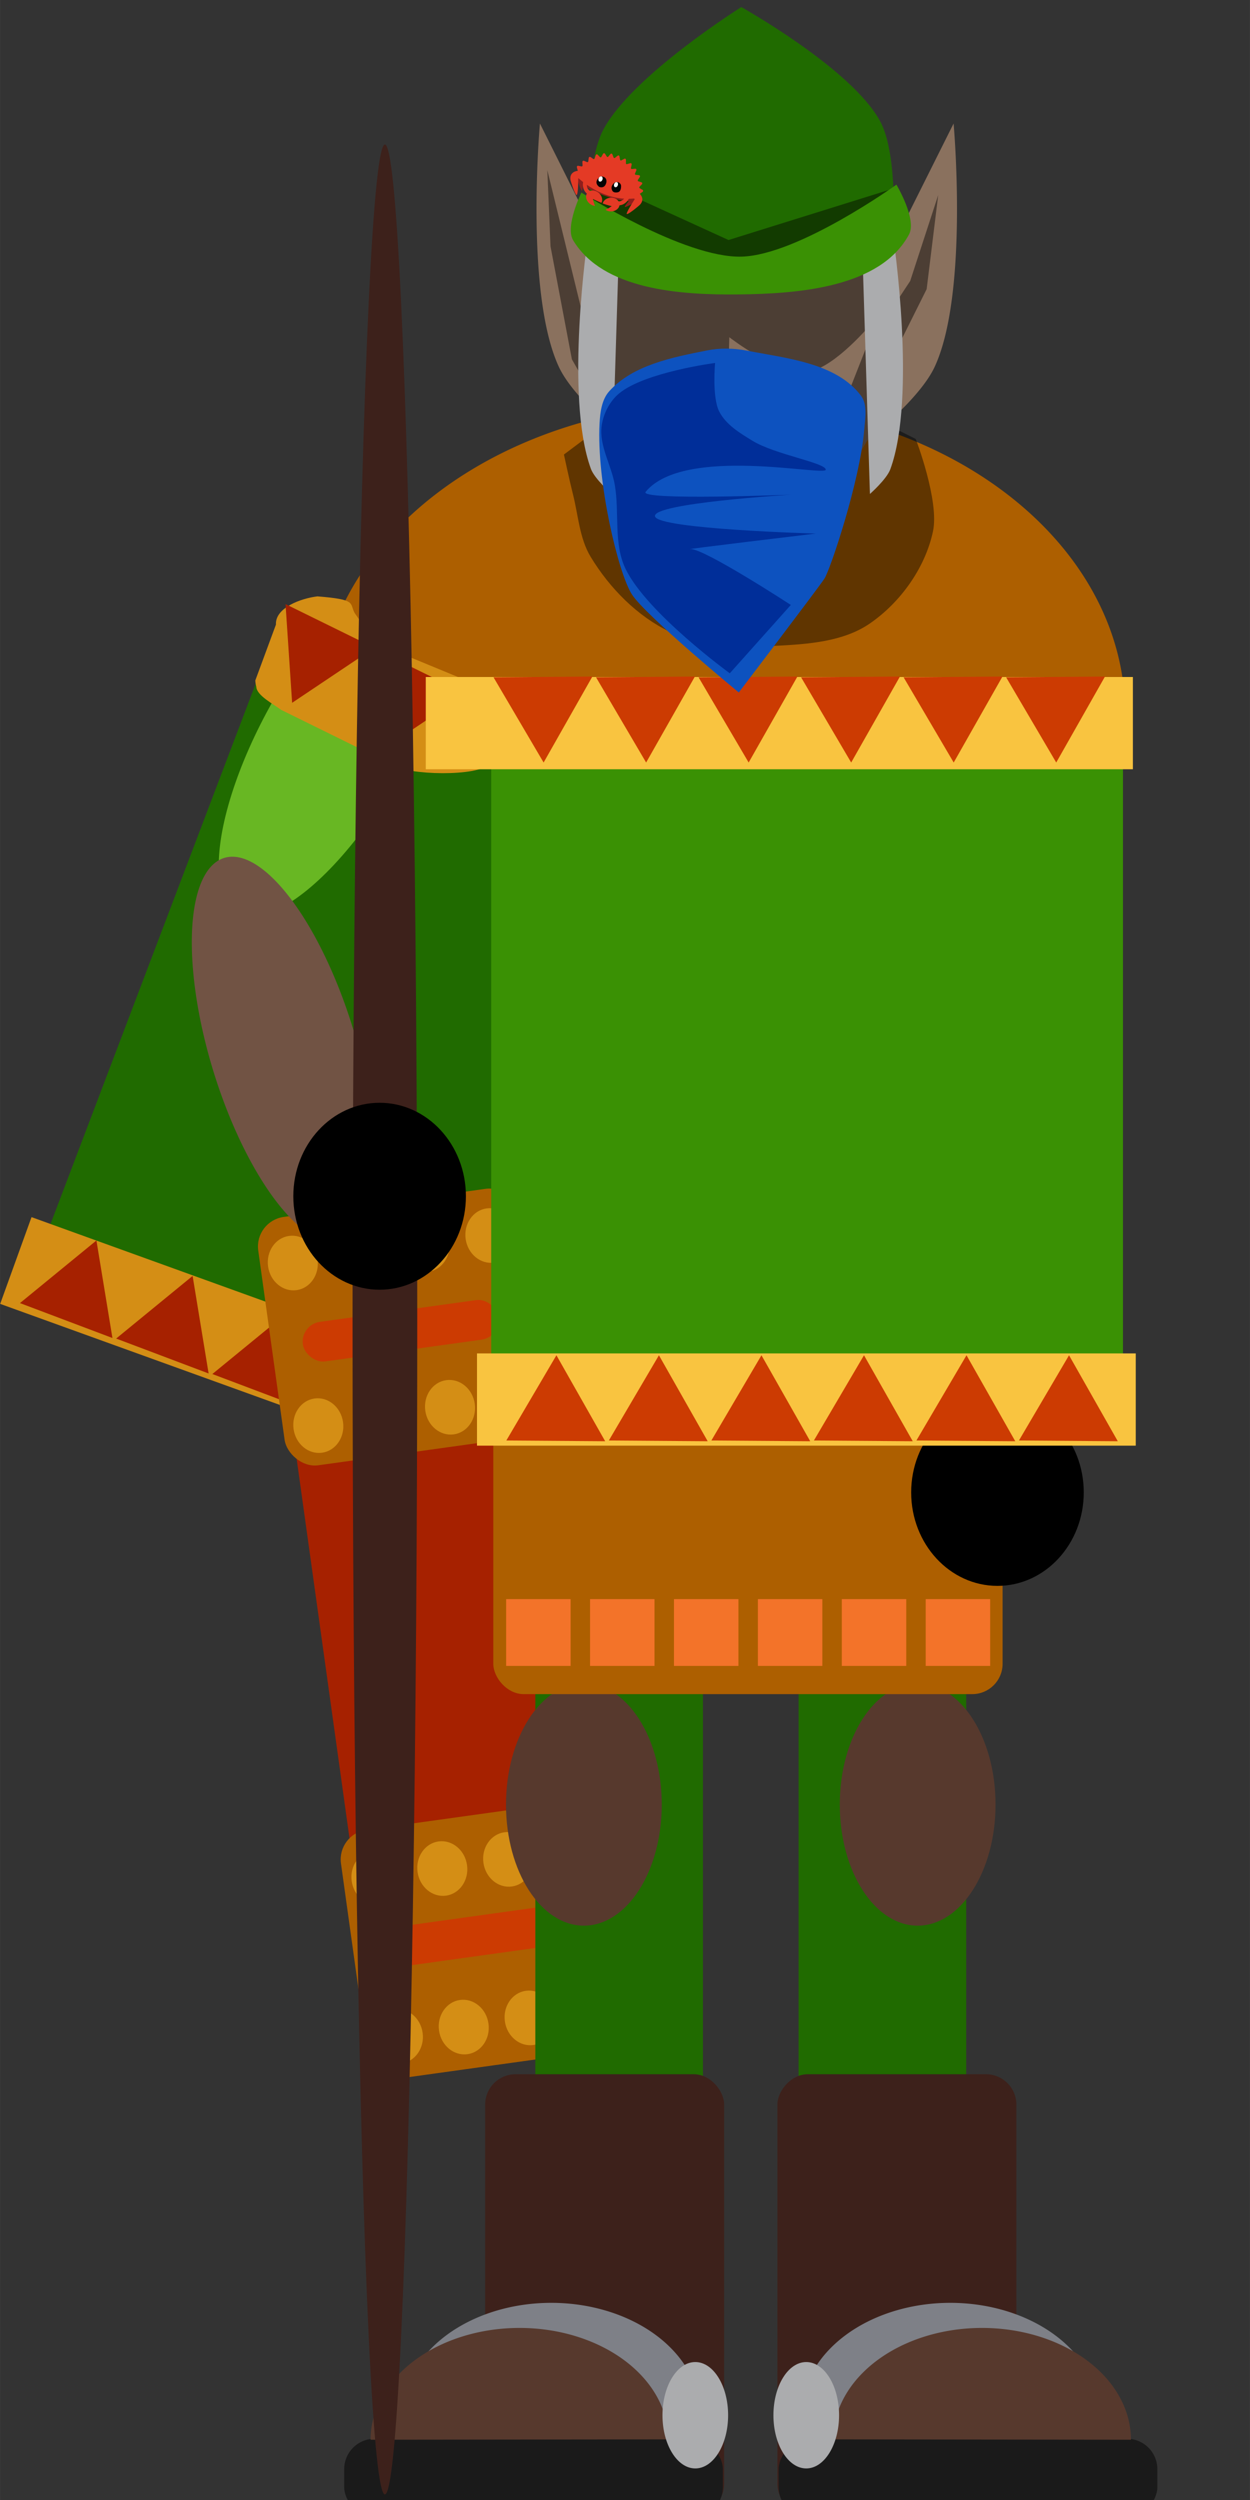 <?xml version="1.0" encoding="UTF-8" standalone="no"?>
<!-- Created with Inkscape (http://www.inkscape.org/) -->

<svg
   width="64"
   height="128"
   viewBox="0 0 16.933 33.867"
   version="1.1"
   id="svg12297"
   inkscape:version="1.1.1 (3bf5ae0d25, 2021-09-20)"
   sodipodi:docname="archer.svg"
   inkscape:export-filename="/home/israel/programming/rs/rust_hero/assets/heros/archer.png"
   inkscape:export-xdpi="96"
   inkscape:export-ydpi="96"
   xmlns:inkscape="http://www.inkscape.org/namespaces/inkscape"
   xmlns:sodipodi="http://sodipodi.sourceforge.net/DTD/sodipodi-0.dtd"
   xmlns="http://www.w3.org/2000/svg"
   xmlns:svg="http://www.w3.org/2000/svg">
  <rect x="0" y="0" width="16.933" height="33.867" fill="#333333" stroke="none"/>
  <sodipodi:namedview
     id="namedview12299"
     pagecolor="#ffffff"
     bordercolor="#666666"
     borderopacity="1.0"
     inkscape:pageshadow="2"
     inkscape:pageopacity="0.0"
     inkscape:pagecheckerboard="0"
     inkscape:document-units="px"
     showgrid="false"
     units="px"
     width="64px"
     inkscape:zoom="1.6183778"
     inkscape:cx="112.14934"
     inkscape:cy="75.693082"
     inkscape:window-width="1366"
     inkscape:window-height="699"
     inkscape:window-x="0"
     inkscape:window-y="40"
     inkscape:window-maximized="1"
     inkscape:current-layer="layer1"
     inkscape:snap-global="false" />
  <defs
     id="defs12294" />
  <g
     inkscape:label="Layer 1"
     inkscape:groupmode="layer"
     id="layer1">
    <g
       id="g1039"
       transform="matrix(0.164,0,0,0.164,-39.252,-8.201)"
       inkscape:export-filename="/home/israel/programming/rs/rust_hero/assets/heros/archer.png"
       inkscape:export-xdpi="96"
       inkscape:export-ydpi="96">
      <rect
         style="opacity:1;fill:#206b00;fill-opacity:1;stroke:none;stroke-width:3.375;stroke-linecap:round;stroke-linejoin:round;stroke-opacity:1;paint-order:fill markers stroke"
         id="rect19744"
         width="61.536"
         height="58.452"
         x="-342.795"
         y="1.917"
         ry="2.506"
         transform="matrix(-0.935,-0.355,-0.355,0.935,0,0)" />
      <rect
         style="fill:#d48e15;fill-opacity:1;stroke:none;stroke-width:3.148;stroke-linecap:round;stroke-linejoin:round;stroke-opacity:1;paint-order:fill markers stroke"
         id="rect20866"
         width="54.415"
         height="7.62"
         x="278.701"
         y="59.382"
         ry="2.506"
         rx="0"
         inkscape:transform-center-x="-25.207665"
         inkscape:transform-center-y="9.0110046"
         transform="rotate(19.863)" />
      <g
         id="g24707"
         transform="rotate(20.239,292.867,50.768)"
         inkscape:transform-center-x="-21.088666"
         inkscape:transform-center-y="7.0594281"
         style="fill:#a62100">
        <path
           sodipodi:type="star"
           style="opacity:1;fill:#a62100;fill-opacity:1;stroke:none;stroke-width:12;stroke-linecap:round;stroke-linejoin:round;stroke-opacity:1;paint-order:fill markers stroke"
           id="path24695"
           inkscape:flatsided="false"
           sodipodi:sides="3"
           sodipodi:cx="1069.1151"
           sodipodi:cy="616.5365"
           sodipodi:r1="10.36032"
           sodipodi:r2="5.18016"
           sodipodi:arg1="0.53137223"
           sodipodi:arg2="1.5785698"
           inkscape:rounded="0"
           inkscape:randomized="0"
           transform="matrix(0.455,0,0,0.455,-201.182,-113.856)"
           inkscape:transform-center-x="0.018343965"
           inkscape:transform-center-y="-1.1626534"
           d="m 1078.047,621.786 -8.972,-0.07 -8.972,-0.07 4.546,-7.735 4.546,-7.735 4.426,7.805 z" />
        <path
           sodipodi:type="star"
           style="opacity:1;fill:#a62100;fill-opacity:1;stroke:none;stroke-width:12;stroke-linecap:round;stroke-linejoin:round;stroke-opacity:1;paint-order:fill markers stroke"
           id="path24697"
           inkscape:flatsided="false"
           sodipodi:sides="3"
           sodipodi:cx="1069.1151"
           sodipodi:cy="616.5365"
           sodipodi:r1="10.36032"
           sodipodi:r2="5.18016"
           sodipodi:arg1="0.53137223"
           sodipodi:arg2="1.5785698"
           inkscape:rounded="0"
           inkscape:randomized="0"
           transform="matrix(0.455,0,0,0.455,-158.839,-113.856)"
           inkscape:transform-center-x="0.018343965"
           inkscape:transform-center-y="-1.1626534"
           d="m 1078.047,621.786 -8.972,-0.07 -8.972,-0.07 4.546,-7.735 4.546,-7.735 4.426,7.805 z" />
        <path
           sodipodi:type="star"
           style="opacity:1;fill:#a62100;fill-opacity:1;stroke:none;stroke-width:12;stroke-linecap:round;stroke-linejoin:round;stroke-opacity:1;paint-order:fill markers stroke"
           id="path24699"
           inkscape:flatsided="false"
           sodipodi:sides="3"
           sodipodi:cx="1069.1151"
           sodipodi:cy="616.5365"
           sodipodi:r1="10.36032"
           sodipodi:r2="5.18016"
           sodipodi:arg1="0.53137223"
           sodipodi:arg2="1.5785698"
           inkscape:rounded="0"
           inkscape:randomized="0"
           transform="matrix(0.455,0,0,0.455,-192.714,-113.856)"
           inkscape:transform-center-x="0.018343965"
           inkscape:transform-center-y="-1.1626534"
           d="m 1078.047,621.786 -8.972,-0.07 -8.972,-0.07 4.546,-7.735 4.546,-7.735 4.426,7.805 z" />
        <path
           sodipodi:type="star"
           style="opacity:1;fill:#a62100;fill-opacity:1;stroke:none;stroke-width:12;stroke-linecap:round;stroke-linejoin:round;stroke-opacity:1;paint-order:fill markers stroke"
           id="path24701"
           inkscape:flatsided="false"
           sodipodi:sides="3"
           sodipodi:cx="1069.1151"
           sodipodi:cy="616.5365"
           sodipodi:r1="10.36032"
           sodipodi:r2="5.18016"
           sodipodi:arg1="0.53137223"
           sodipodi:arg2="1.5785698"
           inkscape:rounded="0"
           inkscape:randomized="0"
           transform="matrix(0.455,0,0,0.455,-184.245,-113.856)"
           inkscape:transform-center-x="0.018343965"
           inkscape:transform-center-y="-1.1626534"
           d="m 1078.047,621.786 -8.972,-0.07 -8.972,-0.07 4.546,-7.735 4.546,-7.735 4.426,7.805 z" />
        <path
           sodipodi:type="star"
           style="opacity:1;fill:#a62100;fill-opacity:1;stroke:none;stroke-width:12;stroke-linecap:round;stroke-linejoin:round;stroke-opacity:1;paint-order:fill markers stroke"
           id="path24703"
           inkscape:flatsided="false"
           sodipodi:sides="3"
           sodipodi:cx="1069.1151"
           sodipodi:cy="616.5365"
           sodipodi:r1="10.36032"
           sodipodi:r2="5.18016"
           sodipodi:arg1="0.53137223"
           sodipodi:arg2="1.5785698"
           inkscape:rounded="0"
           inkscape:randomized="0"
           transform="matrix(0.455,0,0,0.455,-175.776,-113.856)"
           inkscape:transform-center-x="0.018343965"
           inkscape:transform-center-y="-1.1626534"
           d="m 1078.047,621.786 -8.972,-0.07 -8.972,-0.07 4.546,-7.735 4.546,-7.735 4.426,7.805 z" />
        <path
           sodipodi:type="star"
           style="opacity:1;fill:#a62100;fill-opacity:1;stroke:none;stroke-width:12;stroke-linecap:round;stroke-linejoin:round;stroke-opacity:1;paint-order:fill markers stroke"
           id="path24705"
           inkscape:flatsided="false"
           sodipodi:sides="3"
           sodipodi:cx="1069.1151"
           sodipodi:cy="616.5365"
           sodipodi:r1="10.36032"
           sodipodi:r2="5.18016"
           sodipodi:arg1="0.53137223"
           sodipodi:arg2="1.5785698"
           inkscape:rounded="0"
           inkscape:randomized="0"
           transform="matrix(0.455,0,0,0.455,-167.308,-113.856)"
           inkscape:transform-center-x="0.018343965"
           inkscape:transform-center-y="-1.1626534"
           d="m 1078.047,621.786 -8.972,-0.07 -8.972,-0.07 4.546,-7.735 4.546,-7.735 4.426,7.805 z" />
      </g>
      <g
         id="g25869"
         transform="rotate(-7.928,284.714,796.709)">
        <g
           id="g25380"
           transform="matrix(0.827,0,0,0.827,72.044,34.305)">
          <rect
             style="opacity:1;fill:#a62100;fill-opacity:1;stroke:none;stroke-width:3.175;stroke-linecap:round;stroke-linejoin:round;stroke-opacity:1;paint-order:fill markers stroke"
             id="rect25174"
             width="23.901"
             height="75.145"
             x="336.603"
             y="148.529" />
          <rect
             style="opacity:1;fill:#ad5f00;fill-opacity:1;stroke:none;stroke-width:3.949;stroke-linecap:round;stroke-linejoin:round;stroke-opacity:1;paint-order:fill markers stroke"
             id="rect25176"
             width="26.327"
             height="25.044"
             x="335.413"
             y="206.121"
             ry="2.977" />
          <rect
             style="opacity:1;fill:#ad5f00;fill-opacity:1;stroke:none;stroke-width:3.949;stroke-linecap:round;stroke-linejoin:round;stroke-opacity:1;paint-order:fill markers stroke"
             id="rect25375"
             width="26.327"
             height="25.044"
             x="335.673"
             y="144.345"
             ry="2.977" />
        </g>
        <ellipse
           style="opacity:1;fill:#002e99;fill-opacity:1;stroke:none;stroke-width:3.175;stroke-linecap:round;stroke-linejoin:round;stroke-opacity:1;paint-order:fill markers stroke"
           id="ellipse25508"
           cx="369.042"
           cy="171.139"
           rx="2.063"
           ry="2.261" />
        <g
           id="g25538"
           style="fill:#d48e15">
          <ellipse
             style="opacity:1;fill:#d48e15;fill-opacity:1;stroke:none;stroke-width:3.175;stroke-linecap:round;stroke-linejoin:round;stroke-opacity:1;paint-order:fill markers stroke"
             id="path25404"
             cx="352.565"
             cy="171.144"
             rx="2.063"
             ry="2.261" />
          <ellipse
             style="opacity:1;fill:#d48e15;fill-opacity:1;stroke:none;stroke-width:3.175;stroke-linecap:round;stroke-linejoin:round;stroke-opacity:1;paint-order:fill markers stroke"
             id="ellipse25510"
             cx="369.042"
             cy="171.144"
             rx="2.063"
             ry="2.261" />
          <ellipse
             style="opacity:1;fill:#d48e15;fill-opacity:1;stroke:none;stroke-width:3.175;stroke-linecap:round;stroke-linejoin:round;stroke-opacity:1;paint-order:fill markers stroke"
             id="ellipse25512"
             cx="358.057"
             cy="171.144"
             rx="2.063"
             ry="2.261" />
          <ellipse
             style="opacity:1;fill:#d48e15;fill-opacity:1;stroke:none;stroke-width:3.175;stroke-linecap:round;stroke-linejoin:round;stroke-opacity:1;paint-order:fill markers stroke"
             id="ellipse25514"
             cx="363.55"
             cy="171.144"
             rx="2.063"
             ry="2.261" />
        </g>
        <g
           id="g25548"
           transform="translate(-0.395,37.651)"
           style="fill:#d48e15">
          <ellipse
             style="opacity:1;fill:#d48e15;fill-opacity:1;stroke:none;stroke-width:3.175;stroke-linecap:round;stroke-linejoin:round;stroke-opacity:1;paint-order:fill markers stroke"
             id="ellipse25540"
             cx="352.565"
             cy="171.144"
             rx="2.063"
             ry="2.261" />
          <ellipse
             style="opacity:1;fill:#d48e15;fill-opacity:1;stroke:none;stroke-width:3.175;stroke-linecap:round;stroke-linejoin:round;stroke-opacity:1;paint-order:fill markers stroke"
             id="ellipse25542"
             cx="369.042"
             cy="171.144"
             rx="2.063"
             ry="2.261" />
          <ellipse
             style="opacity:1;fill:#d48e15;fill-opacity:1;stroke:none;stroke-width:3.175;stroke-linecap:round;stroke-linejoin:round;stroke-opacity:1;paint-order:fill markers stroke"
             id="ellipse25544"
             cx="358.057"
             cy="171.144"
             rx="2.063"
             ry="2.261" />
          <ellipse
             style="opacity:1;fill:#d48e15;fill-opacity:1;stroke:none;stroke-width:3.175;stroke-linecap:round;stroke-linejoin:round;stroke-opacity:1;paint-order:fill markers stroke"
             id="ellipse25546"
             cx="363.55"
             cy="171.144"
             rx="2.063"
             ry="2.261" />
        </g>
        <g
           id="g25558"
           transform="translate(-0.446,50.865)"
           style="fill:#d48e15">
          <ellipse
             style="opacity:1;fill:#d48e15;fill-opacity:1;stroke:none;stroke-width:3.175;stroke-linecap:round;stroke-linejoin:round;stroke-opacity:1;paint-order:fill markers stroke"
             id="ellipse25550"
             cx="352.565"
             cy="171.144"
             rx="2.063"
             ry="2.261" />
          <ellipse
             style="opacity:1;fill:#d48e15;fill-opacity:1;stroke:none;stroke-width:3.175;stroke-linecap:round;stroke-linejoin:round;stroke-opacity:1;paint-order:fill markers stroke"
             id="ellipse25552"
             cx="369.042"
             cy="171.144"
             rx="2.063"
             ry="2.261" />
          <ellipse
             style="opacity:1;fill:#d48e15;fill-opacity:1;stroke:none;stroke-width:3.175;stroke-linecap:round;stroke-linejoin:round;stroke-opacity:1;paint-order:fill markers stroke"
             id="ellipse25554"
             cx="358.057"
             cy="171.144"
             rx="2.063"
             ry="2.261" />
          <ellipse
             style="opacity:1;fill:#d48e15;fill-opacity:1;stroke:none;stroke-width:3.175;stroke-linecap:round;stroke-linejoin:round;stroke-opacity:1;paint-order:fill markers stroke"
             id="ellipse25556"
             cx="363.55"
             cy="171.144"
             rx="2.063"
             ry="2.261" />
        </g>
        <rect
           style="opacity:1;fill:#cc3b02;fill-opacity:1;stroke:none;stroke-width:3.175;stroke-linecap:round;stroke-linejoin:round;stroke-opacity:1;paint-order:fill markers stroke"
           id="rect25636"
           width="16.322"
           height="3.298"
           x="352.227"
           y="213.054"
           ry="1.649" />
        <g
           id="g25766"
           style="fill:#d48e15"
           transform="translate(-0.234,-13.591)">
          <ellipse
             style="opacity:1;fill:#d48e15;fill-opacity:1;stroke:none;stroke-width:3.175;stroke-linecap:round;stroke-linejoin:round;stroke-opacity:1;paint-order:fill markers stroke"
             id="ellipse25758"
             cx="352.565"
             cy="171.144"
             rx="2.063"
             ry="2.261" />
          <ellipse
             style="opacity:1;fill:#d48e15;fill-opacity:1;stroke:none;stroke-width:3.175;stroke-linecap:round;stroke-linejoin:round;stroke-opacity:1;paint-order:fill markers stroke"
             id="ellipse25760"
             cx="369.042"
             cy="171.144"
             rx="2.063"
             ry="2.261" />
          <ellipse
             style="opacity:1;fill:#d48e15;fill-opacity:1;stroke:none;stroke-width:3.175;stroke-linecap:round;stroke-linejoin:round;stroke-opacity:1;paint-order:fill markers stroke"
             id="ellipse25762"
             cx="358.057"
             cy="171.144"
             rx="2.063"
             ry="2.261" />
          <ellipse
             style="opacity:1;fill:#d48e15;fill-opacity:1;stroke:none;stroke-width:3.175;stroke-linecap:round;stroke-linejoin:round;stroke-opacity:1;paint-order:fill markers stroke"
             id="ellipse25764"
             cx="363.55"
             cy="171.144"
             rx="2.063"
             ry="2.261" />
        </g>
        <rect
           style="opacity:1;fill:#cc3b02;fill-opacity:1;stroke:none;stroke-width:3.175;stroke-linecap:round;stroke-linejoin:round;stroke-opacity:1;paint-order:fill markers stroke"
           id="rect25768"
           width="16.322"
           height="3.298"
           x="352.227"
           y="162.674"
           ry="1.649" />
      </g>
      <ellipse
         style="opacity:1;fill:#68b723;fill-opacity:1;stroke:none;stroke-width:3.175;stroke-linecap:round;stroke-linejoin:round;stroke-opacity:1;paint-order:fill markers stroke"
         id="path20414"
         cx="-34.646"
         cy="-287.14"
         rx="16.561"
         ry="6.03"
         transform="rotate(119.437)"
         inkscape:transform-center-x="7.1527281"
         inkscape:transform-center-y="13.671236" />
      <path
         style="opacity:1;fill:#ad5f00;fill-opacity:1;stroke:none;stroke-width:3.514;stroke-linecap:round;stroke-linejoin:round;stroke-opacity:1;paint-order:fill markers stroke"
         id="path14190"
         sodipodi:type="arc"
         sodipodi:cx="-298.93402"
         sodipodi:cy="-108.90205"
         sodipodi:rx="33.34164"
         sodipodi:ry="25.585411"
         sodipodi:start="0"
         sodipodi:end="3.1520526"
         sodipodi:arc-type="slice"
         transform="scale(-1)"
         d="m -265.592,-108.902 a 33.342,25.585 0 0 1 -16.772,22.202 33.342,25.585 0 0 1 -33.442,-0.134 33.342,25.585 0 0 1 -16.468,-22.335 l 33.34,0.268 z" />
      <g
         id="g18882"
         transform="translate(-2.117,-1.058)">
        <g
           id="g18848">
          <rect
             style="opacity:1;fill:#206b00;fill-opacity:1;stroke:none;stroke-width:1.781;stroke-linecap:round;stroke-linejoin:round;stroke-opacity:1;paint-order:fill markers stroke"
             id="rect17604"
             width="13.844"
             height="72.366"
             x="285.677"
             y="178.335"
             ry="3.103" />
          <rect
             style="opacity:1;fill:#3d211b;fill-opacity:1;stroke:none;stroke-width:3.175;stroke-linecap:round;stroke-linejoin:round;stroke-opacity:1;paint-order:fill markers stroke"
             id="rect17630"
             width="19.74"
             height="36.336"
             x="281.533"
             y="222.401"
             ry="2.506" />
          <path
             style="opacity:1;fill:#7e8087;fill-opacity:1;stroke:none;stroke-width:3.736;stroke-linecap:round;stroke-linejoin:round;stroke-opacity:1;paint-order:fill markers stroke"
             id="path18383"
             transform="scale(-1)"
             sodipodi:type="arc"
             sodipodi:arc-type="arc"
             sodipodi:open="true"
             sodipodi:start="0"
             sodipodi:end="3.1381185"
             sodipodi:ry="9.2361383"
             sodipodi:rx="12.302096"
             sodipodi:cy="-250.51953"
             sodipodi:cx="-286.99121"
             d="m -274.689,-250.52 a 12.302,9.236 0 0 1 -12.281,9.236 12.302,9.236 0 0 1 -12.323,-9.204" />
          <rect
             style="opacity:1;fill:#1a1a1a;fill-opacity:1;stroke:none;stroke-width:2.928;stroke-linecap:round;stroke-linejoin:round;stroke-opacity:1;paint-order:fill markers stroke"
             id="rect17990"
             width="31.278"
             height="6.51"
             x="269.889"
             y="252.512"
             ry="2.506" />
          <path
             style="opacity:1;fill:#57392d;fill-opacity:1;stroke:none;stroke-width:3.736;stroke-linecap:round;stroke-linejoin:round;stroke-opacity:1;paint-order:fill markers stroke"
             id="path18082"
             sodipodi:type="arc"
             sodipodi:cx="-284.37091"
             sodipodi:cy="-252.59338"
             sodipodi:rx="12.302096"
             sodipodi:ry="9.2361383"
             sodipodi:start="0"
             sodipodi:end="3.1381185"
             sodipodi:open="true"
             sodipodi:arc-type="arc"
             transform="scale(-1)"
             d="m -272.069,-252.593 a 12.302,9.236 0 0 1 -12.281,9.236 12.302,9.236 0 0 1 -12.323,-9.204" />
          <ellipse
             style="opacity:1;fill:#abacae;fill-opacity:1;stroke:none;stroke-width:12;stroke-linecap:round;stroke-linejoin:round;stroke-opacity:1;paint-order:fill markers stroke"
             id="path18545"
             cx="298.89"
             cy="250.569"
             rx="2.711"
             ry="4.394" />
          <ellipse
             style="opacity:1;fill:#57392d;fill-opacity:1;stroke:none;stroke-width:3.175;stroke-linecap:round;stroke-linejoin:round;stroke-opacity:1;paint-order:fill markers stroke"
             id="path18671"
             cx="289.687"
             cy="200.125"
             rx="6.433"
             ry="10.003" />
        </g>
        <g
           id="g18864"
           transform="matrix(-1,0,0,1,606.945,0)">
          <rect
             style="opacity:1;fill:#206b00;fill-opacity:1;stroke:none;stroke-width:1.781;stroke-linecap:round;stroke-linejoin:round;stroke-opacity:1;paint-order:fill markers stroke"
             id="rect18850"
             width="13.844"
             height="72.366"
             x="285.677"
             y="178.335"
             ry="3.103" />
          <rect
             style="opacity:1;fill:#3d211b;fill-opacity:1;stroke:none;stroke-width:3.175;stroke-linecap:round;stroke-linejoin:round;stroke-opacity:1;paint-order:fill markers stroke"
             id="rect18852"
             width="19.74"
             height="36.336"
             x="281.533"
             y="222.401"
             ry="2.506" />
          <path
             style="opacity:1;fill:#7e8087;fill-opacity:1;stroke:none;stroke-width:3.736;stroke-linecap:round;stroke-linejoin:round;stroke-opacity:1;paint-order:fill markers stroke"
             id="path18854"
             transform="scale(-1)"
             sodipodi:type="arc"
             sodipodi:arc-type="arc"
             sodipodi:open="true"
             sodipodi:start="0"
             sodipodi:end="3.1381185"
             sodipodi:ry="9.2361383"
             sodipodi:rx="12.302096"
             sodipodi:cy="-250.51953"
             sodipodi:cx="-286.99121"
             d="m -274.689,-250.52 a 12.302,9.236 0 0 1 -12.281,9.236 12.302,9.236 0 0 1 -12.323,-9.204" />
          <rect
             style="opacity:1;fill:#1a1a1a;fill-opacity:1;stroke:none;stroke-width:2.928;stroke-linecap:round;stroke-linejoin:round;stroke-opacity:1;paint-order:fill markers stroke"
             id="rect18856"
             width="31.278"
             height="6.51"
             x="269.889"
             y="252.512"
             ry="2.506" />
          <path
             style="opacity:1;fill:#57392d;fill-opacity:1;stroke:none;stroke-width:3.736;stroke-linecap:round;stroke-linejoin:round;stroke-opacity:1;paint-order:fill markers stroke"
             id="path18858"
             sodipodi:type="arc"
             sodipodi:cx="-284.37091"
             sodipodi:cy="-252.59338"
             sodipodi:rx="12.302096"
             sodipodi:ry="9.2361383"
             sodipodi:start="0"
             sodipodi:end="3.1381185"
             sodipodi:open="true"
             sodipodi:arc-type="arc"
             transform="scale(-1)"
             d="m -272.069,-252.593 a 12.302,9.236 0 0 1 -12.281,9.236 12.302,9.236 0 0 1 -12.323,-9.204" />
          <ellipse
             style="opacity:1;fill:#abacae;fill-opacity:1;stroke:none;stroke-width:12;stroke-linecap:round;stroke-linejoin:round;stroke-opacity:1;paint-order:fill markers stroke"
             id="ellipse18860"
             cx="298.89"
             cy="250.569"
             rx="2.711"
             ry="4.394" />
          <ellipse
             style="opacity:1;fill:#57392d;fill-opacity:1;stroke:none;stroke-width:3.175;stroke-linecap:round;stroke-linejoin:round;stroke-opacity:1;paint-order:fill markers stroke"
             id="ellipse18862"
             cx="289.687"
             cy="200.125"
             rx="6.433"
             ry="10.003" />
        </g>
      </g>
      <rect
         style="opacity:1;fill:#ad5f00;fill-opacity:1;stroke:none;stroke-width:3.175;stroke-linecap:round;stroke-linejoin:round;stroke-opacity:1;paint-order:fill markers stroke"
         id="rect19030"
         width="42.069"
         height="38.269"
         x="280.088"
         y="151.676"
         ry="2.506" />
      <ellipse
         style="opacity:1;fill:#000000;fill-opacity:1;stroke:none;stroke-width:3.175;stroke-linecap:round;stroke-linejoin:round;stroke-opacity:1;paint-order:fill markers stroke"
         id="ellipse19006"
         cx="321.733"
         cy="173.282"
         rx="7.128"
         ry="7.721" />
      <path
         id="path14188"
         style="opacity:1;fill:#8a715e;stroke-width:9.978;stroke-linecap:round;stroke-linejoin:round;paint-order:fill markers stroke"
         d="m 1135.938,207.871 a 48.44,72.393 0 0 0 -46.906,54.482 l -17.564,-35.154 c 0,0 -4.753,52.775 5.865,75.777 3.548,7.686 13.514,16.852 21.1,23.09 a 48.44,72.393 0 0 0 37.506,26.59 48.44,72.393 0 0 0 37.512,-26.594 c 7.585,-6.238 17.548,-15.401 21.096,-23.086 10.619,-23.002 5.865,-75.777 5.865,-75.777 l -17.547,35.119 a 48.44,72.393 0 0 0 -46.926,-54.447 z"
         transform="scale(0.265)" />
      <rect
         style="opacity:1;fill:#3a9104;fill-opacity:1;stroke:none;stroke-width:3.108;stroke-linecap:round;stroke-linejoin:round;stroke-opacity:1;paint-order:fill markers stroke"
         id="rect14316"
         width="52.185"
         height="58.452"
         x="279.915"
         y="109.558"
         ry="2.506" />
      <path
         id="rect19518"
         style="fill:#d48e15;stroke-width:6.186;stroke-linecap:round;stroke-linejoin:round;paint-order:fill markers stroke"
         d="m 1002.11,374.594 c -5.197,0.629 -13.21,3.564 -12.926,8.791 l -6.437,17.428 c 0.037,0.682 0.146,1.337 0.316,1.961 0.098,2.733 5.378,5.399 7.732,7.193 l 34.9,17.194 c 4.173,3.182 26.896,3.748 30.078,-0.425 l -10.826,-9.202 c 3.182,-4.173 10.366,-13.99 5.494,-15.938 l -30.267,-12.496 -6.505,-9.394 c -1.577,-3.056 0.734,-4.129 -11.559,-5.112 z"
         transform="scale(0.265)"
         sodipodi:nodetypes="ccccccccsccc" />
      <ellipse
         style="opacity:1;fill:#715344;fill-opacity:1;stroke:none;stroke-width:3.175;stroke-linecap:round;stroke-linejoin:round;stroke-opacity:1;paint-order:fill markers stroke"
         id="ellipse20496"
         cx="207.796"
         cy="-211.026"
         rx="16.561"
         ry="6.03"
         transform="rotate(72.931)"
         inkscape:transform-center-x="-4.9945757"
         inkscape:transform-center-y="14.598605" />
      <g
         id="g25114"
         transform="translate(0.529,0.529)"
         style="fill:#a62100">
        <path
           sodipodi:type="star"
           style="opacity:1;fill:#a62100;fill-opacity:1;stroke:none;stroke-width:12;stroke-linecap:round;stroke-linejoin:round;stroke-opacity:1;paint-order:fill markers stroke"
           id="path25007"
           inkscape:flatsided="false"
           sodipodi:sides="3"
           sodipodi:cx="1069.1151"
           sodipodi:cy="616.5365"
           sodipodi:r1="10.36032"
           sodipodi:r2="5.18016"
           sodipodi:arg1="0.53137223"
           sodipodi:arg2="1.5785698"
           inkscape:rounded="0"
           inkscape:randomized="0"
           transform="matrix(0.407,0.204,0.204,-0.407,-295.881,136.128)"
           inkscape:transform-center-x="0.018343965"
           inkscape:transform-center-y="-1.1626534"
           d="m 1078.047,621.786 -8.972,-0.07 -8.972,-0.07 4.546,-7.735 4.546,-7.735 4.426,7.805 z" />
        <path
           sodipodi:type="star"
           style="opacity:1;fill:#a62100;fill-opacity:1;stroke:none;stroke-width:12;stroke-linecap:round;stroke-linejoin:round;stroke-opacity:1;paint-order:fill markers stroke"
           id="path25011"
           inkscape:flatsided="false"
           sodipodi:sides="3"
           sodipodi:cx="1069.1151"
           sodipodi:cy="616.5365"
           sodipodi:r1="10.36032"
           sodipodi:r2="5.18016"
           sodipodi:arg1="0.53137223"
           sodipodi:arg2="1.5785698"
           inkscape:rounded="0"
           inkscape:randomized="0"
           transform="matrix(0.407,0.204,0.204,-0.407,-288.313,139.927)"
           inkscape:transform-center-x="0.018343965"
           inkscape:transform-center-y="-1.1626534"
           d="m 1078.047,621.786 -8.972,-0.07 -8.972,-0.07 4.546,-7.735 4.546,-7.735 4.426,7.805 z" />
      </g>
      <ellipse
         style="opacity:1;fill:#3d211b;fill-opacity:1;stroke:none;stroke-width:3.175;stroke-linecap:round;stroke-linejoin:round;stroke-opacity:1;paint-order:fill markers stroke"
         id="path22199"
         cx="271.134"
         cy="158.996"
         rx="2.672"
         ry="97.053" />
      <rect
         style="fill:#f9c440;fill-opacity:1;stroke:none;stroke-width:3.261;stroke-linecap:round;stroke-linejoin:round;stroke-opacity:1;paint-order:fill markers stroke"
         id="rect14340"
         width="58.409"
         height="7.62"
         x="274.51"
         y="105.928"
         ry="2.506"
         rx="0" />
      <path
         style="fill:#206b00;fill-opacity:1;stroke:none;stroke-width:0.265px;stroke-linecap:butt;stroke-linejoin:miter;stroke-opacity:1"
         d="m 287.912,69.682 12.429,4.646 12.762,-4.677 c 0,0 0.479,-6.784 -1.056,-9.622 -2.356,-4.355 -11.472,-9.438 -11.472,-9.438 0,0 -8.985,5.629 -11.387,10.098 -1.434,2.667 -1.277,8.993 -1.277,8.993 z"
         id="path14782"
         sodipodi:nodetypes="cccscsc" />
      <path
         style="opacity:0.446;fill:#000000;fill-opacity:1;stroke:none;stroke-width:0.265px;stroke-linecap:butt;stroke-linejoin:miter;stroke-opacity:1"
         d="m 288.354,64.731 11.162,5.102 13.294,-4.151 -1.504,11.071 c 0,0 -2.971,3.564 -5.08,3.92 -2.524,0.426 -6.642,-2.811 -6.642,-2.811 l -0.159,5.676 3.345,-0.457 c 0,0 -0.098,1.198 -0.536,1.495 -0.828,0.561 -2.997,-0.105 -2.997,-0.105 l -0.334,2.445 5.817,-0.172 -2.203,1.094 c -5.168,0.96 -2.541,4.918 -1.657,5.5 0.838,0.256 -0.835,0.025 0.041,-0.013 0.911,-0.039 2.544,-0.516 3.718,-1.045 0.75,-0.339 1.178,-0.6 2.073,-1.34 1.606,-1.327 1.753,-6.001 1.753,-6.001 l 2.44,-6.214 3.638,-5.506 2.316,-7.102 -0.955,7.773 -2.393,4.794 -1.763,5.961 3.253,1.619 c 0,0 1.962,5.097 1.427,7.627 -0.637,3.015 -2.688,5.882 -5.229,7.625 -2.184,1.499 -5.087,1.698 -7.733,1.835 -2.934,0.152 -6.087,0.122 -8.741,-1.138 -2.723,-1.293 -5.012,-3.632 -6.575,-6.21 -0.928,-1.532 -1.021,-3.435 -1.463,-5.171 -0.277,-1.087 -0.745,-3.281 -0.745,-3.281 l 2.089,-1.566 1.218,-1.659 -2.65,-4.639 -1.765,-9.331 -0.265,-6.299 2.837,11.602 z"
         id="path15847"
         sodipodi:nodetypes="ccccscccscccccsasccccccccsssssscccccccc" />
      <path
         style="fill:#abacae;fill-opacity:1;stroke:none;stroke-width:0.265px;stroke-linecap:butt;stroke-linejoin:miter;stroke-opacity:1"
         d="m 287.9,69.6 c 0,0 -1.946,13.146 0.25,19.135 0.304,0.829 1.685,2.042 1.685,2.042 l 0.627,-20.169 z"
         id="path15159"
         sodipodi:nodetypes="csccc" />
      <path
         style="fill:#abacae;fill-opacity:1;stroke:none;stroke-width:0.265px;stroke-linecap:butt;stroke-linejoin:miter;stroke-opacity:1"
         d="m 313.133,69.632 c 0,0 1.946,13.146 -0.25,19.135 -0.304,0.829 -1.685,2.042 -1.685,2.042 l -0.627,-20.169 z"
         id="path15430"
         sodipodi:nodetypes="csccc" />
      <path
         style="fill:#3a9104;fill-opacity:1;stroke:none;stroke-width:0.265px;stroke-linecap:butt;stroke-linejoin:miter;stroke-opacity:1"
         d="m 286.682,69.852 c 2.469,4.106 8.868,4.527 13.659,4.475 4.979,-0.054 11.738,-0.571 14.089,-4.96 0.667,-1.245 -1.043,-4.108 -1.043,-4.108 0,0 -8.092,5.818 -12.792,5.946 -4.749,0.13 -13.232,-5.293 -13.232,-5.293 0,0 -1.368,2.798 -0.681,3.94 z"
         id="path15432"
         sodipodi:nodetypes="ssscscs" />
      <rect
         style="fill:#f9c440;fill-opacity:1;stroke:none;stroke-width:3.148;stroke-linecap:round;stroke-linejoin:round;stroke-opacity:1;paint-order:fill markers stroke"
         id="rect19642"
         width="54.415"
         height="7.62"
         x="278.741"
         y="161.801"
         ry="2.506"
         rx="0" />
      <ellipse
         style="opacity:1;fill:#000000;fill-opacity:1;stroke:none;stroke-width:3.175;stroke-linecap:round;stroke-linejoin:round;stroke-opacity:1;paint-order:fill markers stroke"
         id="path18906"
         cx="270.697"
         cy="148.819"
         rx="7.128"
         ry="7.721" />
      <g
         id="g24693">
        <path
           sodipodi:type="star"
           style="opacity:1;fill:#cc3b02;fill-opacity:1;stroke:none;stroke-width:12;stroke-linecap:round;stroke-linejoin:round;stroke-opacity:1;paint-order:fill markers stroke"
           id="path24577"
           inkscape:flatsided="false"
           sodipodi:sides="3"
           sodipodi:cx="1069.1151"
           sodipodi:cy="616.5365"
           sodipodi:r1="10.36032"
           sodipodi:r2="5.18016"
           sodipodi:arg1="0.53137223"
           sodipodi:arg2="1.5785698"
           inkscape:rounded="0"
           inkscape:randomized="0"
           transform="matrix(0.455,0,0,0.455,-201.182,-113.856)"
           inkscape:transform-center-x="0.018343965"
           inkscape:transform-center-y="-1.1626534"
           d="m 1078.047,621.786 -8.972,-0.07 -8.972,-0.07 4.546,-7.735 4.546,-7.735 4.426,7.805 z" />
        <path
           sodipodi:type="star"
           style="opacity:1;fill:#cc3b02;fill-opacity:1;stroke:none;stroke-width:12;stroke-linecap:round;stroke-linejoin:round;stroke-opacity:1;paint-order:fill markers stroke"
           id="path24659"
           inkscape:flatsided="false"
           sodipodi:sides="3"
           sodipodi:cx="1069.1151"
           sodipodi:cy="616.5365"
           sodipodi:r1="10.36032"
           sodipodi:r2="5.18016"
           sodipodi:arg1="0.53137223"
           sodipodi:arg2="1.5785698"
           inkscape:rounded="0"
           inkscape:randomized="0"
           transform="matrix(0.455,0,0,0.455,-158.839,-113.856)"
           inkscape:transform-center-x="0.018343965"
           inkscape:transform-center-y="-1.1626534"
           d="m 1078.047,621.786 -8.972,-0.07 -8.972,-0.07 4.546,-7.735 4.546,-7.735 4.426,7.805 z" />
        <path
           sodipodi:type="star"
           style="opacity:1;fill:#cc3b02;fill-opacity:1;stroke:none;stroke-width:12;stroke-linecap:round;stroke-linejoin:round;stroke-opacity:1;paint-order:fill markers stroke"
           id="path24661"
           inkscape:flatsided="false"
           sodipodi:sides="3"
           sodipodi:cx="1069.1151"
           sodipodi:cy="616.5365"
           sodipodi:r1="10.36032"
           sodipodi:r2="5.18016"
           sodipodi:arg1="0.53137223"
           sodipodi:arg2="1.5785698"
           inkscape:rounded="0"
           inkscape:randomized="0"
           transform="matrix(0.455,0,0,0.455,-192.714,-113.856)"
           inkscape:transform-center-x="0.018343965"
           inkscape:transform-center-y="-1.1626534"
           d="m 1078.047,621.786 -8.972,-0.07 -8.972,-0.07 4.546,-7.735 4.546,-7.735 4.426,7.805 z" />
        <path
           sodipodi:type="star"
           style="opacity:1;fill:#cc3b02;fill-opacity:1;stroke:none;stroke-width:12;stroke-linecap:round;stroke-linejoin:round;stroke-opacity:1;paint-order:fill markers stroke"
           id="path24663"
           inkscape:flatsided="false"
           sodipodi:sides="3"
           sodipodi:cx="1069.1151"
           sodipodi:cy="616.5365"
           sodipodi:r1="10.36032"
           sodipodi:r2="5.18016"
           sodipodi:arg1="0.53137223"
           sodipodi:arg2="1.5785698"
           inkscape:rounded="0"
           inkscape:randomized="0"
           transform="matrix(0.455,0,0,0.455,-184.245,-113.856)"
           inkscape:transform-center-x="0.018343965"
           inkscape:transform-center-y="-1.1626534"
           d="m 1078.047,621.786 -8.972,-0.07 -8.972,-0.07 4.546,-7.735 4.546,-7.735 4.426,7.805 z" />
        <path
           sodipodi:type="star"
           style="opacity:1;fill:#cc3b02;fill-opacity:1;stroke:none;stroke-width:12;stroke-linecap:round;stroke-linejoin:round;stroke-opacity:1;paint-order:fill markers stroke"
           id="path24665"
           inkscape:flatsided="false"
           sodipodi:sides="3"
           sodipodi:cx="1069.1151"
           sodipodi:cy="616.5365"
           sodipodi:r1="10.36032"
           sodipodi:r2="5.18016"
           sodipodi:arg1="0.53137223"
           sodipodi:arg2="1.5785698"
           inkscape:rounded="0"
           inkscape:randomized="0"
           transform="matrix(0.455,0,0,0.455,-175.776,-113.856)"
           inkscape:transform-center-x="0.018343965"
           inkscape:transform-center-y="-1.1626534"
           d="m 1078.047,621.786 -8.972,-0.07 -8.972,-0.07 4.546,-7.735 4.546,-7.735 4.426,7.805 z" />
        <path
           sodipodi:type="star"
           style="opacity:1;fill:#cc3b02;fill-opacity:1;stroke:none;stroke-width:12;stroke-linecap:round;stroke-linejoin:round;stroke-opacity:1;paint-order:fill markers stroke"
           id="path24667"
           inkscape:flatsided="false"
           sodipodi:sides="3"
           sodipodi:cx="1069.1151"
           sodipodi:cy="616.5365"
           sodipodi:r1="10.36032"
           sodipodi:r2="5.18016"
           sodipodi:arg1="0.53137223"
           sodipodi:arg2="1.5785698"
           inkscape:rounded="0"
           inkscape:randomized="0"
           transform="matrix(0.455,0,0,0.455,-167.308,-113.856)"
           inkscape:transform-center-x="0.018343965"
           inkscape:transform-center-y="-1.1626534"
           d="m 1078.047,621.786 -8.972,-0.07 -8.972,-0.07 4.546,-7.735 4.546,-7.735 4.426,7.805 z" />
      </g>
      <g
         id="g24847"
         style="fill:#f37329">
        <rect
           style="opacity:1;fill:#f37329;fill-opacity:1;stroke:none;stroke-width:3.175;stroke-linecap:round;stroke-linejoin:round;stroke-opacity:1;paint-order:fill markers stroke"
           id="rect24749"
           width="5.324"
           height="5.516"
           x="281.149"
           y="182.098"
           ry="0" />
        <rect
           style="opacity:1;fill:#f37329;fill-opacity:1;stroke:none;stroke-width:3.175;stroke-linecap:round;stroke-linejoin:round;stroke-opacity:1;paint-order:fill markers stroke"
           id="rect24831"
           width="5.324"
           height="5.516"
           x="315.806"
           y="182.098"
           ry="0" />
        <rect
           style="opacity:1;fill:#f37329;fill-opacity:1;stroke:none;stroke-width:3.175;stroke-linecap:round;stroke-linejoin:round;stroke-opacity:1;paint-order:fill markers stroke"
           id="rect24833"
           width="5.324"
           height="5.516"
           x="308.875"
           y="182.098"
           ry="0" />
        <rect
           style="opacity:1;fill:#f37329;fill-opacity:1;stroke:none;stroke-width:3.175;stroke-linecap:round;stroke-linejoin:round;stroke-opacity:1;paint-order:fill markers stroke"
           id="rect24835"
           width="5.324"
           height="5.516"
           x="301.943"
           y="182.098"
           ry="0" />
        <rect
           style="opacity:1;fill:#f37329;fill-opacity:1;stroke:none;stroke-width:3.175;stroke-linecap:round;stroke-linejoin:round;stroke-opacity:1;paint-order:fill markers stroke"
           id="rect24837"
           width="5.324"
           height="5.516"
           x="295.012"
           y="182.098"
           ry="0" />
        <rect
           style="opacity:1;fill:#f37329;fill-opacity:1;stroke:none;stroke-width:3.175;stroke-linecap:round;stroke-linejoin:round;stroke-opacity:1;paint-order:fill markers stroke"
           id="rect24839"
           width="5.324"
           height="5.516"
           x="288.08"
           y="182.098"
           ry="0" />
      </g>
      <g
         id="g25005"
         transform="matrix(1,0,0,-1,-1.058,274.947)">
        <path
           sodipodi:type="star"
           style="opacity:1;fill:#cc3b02;fill-opacity:1;stroke:none;stroke-width:12;stroke-linecap:round;stroke-linejoin:round;stroke-opacity:1;paint-order:fill markers stroke"
           id="path24993"
           inkscape:flatsided="false"
           sodipodi:sides="3"
           sodipodi:cx="1069.1151"
           sodipodi:cy="616.5365"
           sodipodi:r1="10.36032"
           sodipodi:r2="5.18016"
           sodipodi:arg1="0.53137223"
           sodipodi:arg2="1.5785698"
           inkscape:rounded="0"
           inkscape:randomized="0"
           transform="matrix(0.455,0,0,0.455,-201.182,-113.856)"
           inkscape:transform-center-x="0.018343965"
           inkscape:transform-center-y="-1.1626534"
           d="m 1078.047,621.786 -8.972,-0.07 -8.972,-0.07 4.546,-7.735 4.546,-7.735 4.426,7.805 z" />
        <path
           sodipodi:type="star"
           style="opacity:1;fill:#cc3b02;fill-opacity:1;stroke:none;stroke-width:12;stroke-linecap:round;stroke-linejoin:round;stroke-opacity:1;paint-order:fill markers stroke"
           id="path24995"
           inkscape:flatsided="false"
           sodipodi:sides="3"
           sodipodi:cx="1069.1151"
           sodipodi:cy="616.5365"
           sodipodi:r1="10.36032"
           sodipodi:r2="5.18016"
           sodipodi:arg1="0.53137223"
           sodipodi:arg2="1.5785698"
           inkscape:rounded="0"
           inkscape:randomized="0"
           transform="matrix(0.455,0,0,0.455,-158.839,-113.856)"
           inkscape:transform-center-x="0.018343965"
           inkscape:transform-center-y="-1.1626534"
           d="m 1078.047,621.786 -8.972,-0.07 -8.972,-0.07 4.546,-7.735 4.546,-7.735 4.426,7.805 z" />
        <path
           sodipodi:type="star"
           style="opacity:1;fill:#cc3b02;fill-opacity:1;stroke:none;stroke-width:12;stroke-linecap:round;stroke-linejoin:round;stroke-opacity:1;paint-order:fill markers stroke"
           id="path24997"
           inkscape:flatsided="false"
           sodipodi:sides="3"
           sodipodi:cx="1069.1151"
           sodipodi:cy="616.5365"
           sodipodi:r1="10.36032"
           sodipodi:r2="5.18016"
           sodipodi:arg1="0.53137223"
           sodipodi:arg2="1.5785698"
           inkscape:rounded="0"
           inkscape:randomized="0"
           transform="matrix(0.455,0,0,0.455,-192.714,-113.856)"
           inkscape:transform-center-x="0.018343965"
           inkscape:transform-center-y="-1.1626534"
           d="m 1078.047,621.786 -8.972,-0.07 -8.972,-0.07 4.546,-7.735 4.546,-7.735 4.426,7.805 z" />
        <path
           sodipodi:type="star"
           style="opacity:1;fill:#cc3b02;fill-opacity:1;stroke:none;stroke-width:12;stroke-linecap:round;stroke-linejoin:round;stroke-opacity:1;paint-order:fill markers stroke"
           id="path24999"
           inkscape:flatsided="false"
           sodipodi:sides="3"
           sodipodi:cx="1069.1151"
           sodipodi:cy="616.5365"
           sodipodi:r1="10.36032"
           sodipodi:r2="5.18016"
           sodipodi:arg1="0.53137223"
           sodipodi:arg2="1.5785698"
           inkscape:rounded="0"
           inkscape:randomized="0"
           transform="matrix(0.455,0,0,0.455,-184.245,-113.856)"
           inkscape:transform-center-x="0.018343965"
           inkscape:transform-center-y="-1.1626534"
           d="m 1078.047,621.786 -8.972,-0.07 -8.972,-0.07 4.546,-7.735 4.546,-7.735 4.426,7.805 z" />
        <path
           sodipodi:type="star"
           style="opacity:1;fill:#cc3b02;fill-opacity:1;stroke:none;stroke-width:12;stroke-linecap:round;stroke-linejoin:round;stroke-opacity:1;paint-order:fill markers stroke"
           id="path25001"
           inkscape:flatsided="false"
           sodipodi:sides="3"
           sodipodi:cx="1069.1151"
           sodipodi:cy="616.5365"
           sodipodi:r1="10.36032"
           sodipodi:r2="5.18016"
           sodipodi:arg1="0.53137223"
           sodipodi:arg2="1.5785698"
           inkscape:rounded="0"
           inkscape:randomized="0"
           transform="matrix(0.455,0,0,0.455,-175.776,-113.856)"
           inkscape:transform-center-x="0.018343965"
           inkscape:transform-center-y="-1.1626534"
           d="m 1078.047,621.786 -8.972,-0.07 -8.972,-0.07 4.546,-7.735 4.546,-7.735 4.426,7.805 z" />
        <path
           sodipodi:type="star"
           style="opacity:1;fill:#cc3b02;fill-opacity:1;stroke:none;stroke-width:12;stroke-linecap:round;stroke-linejoin:round;stroke-opacity:1;paint-order:fill markers stroke"
           id="path25003"
           inkscape:flatsided="false"
           sodipodi:sides="3"
           sodipodi:cx="1069.1151"
           sodipodi:cy="616.5365"
           sodipodi:r1="10.36032"
           sodipodi:r2="5.18016"
           sodipodi:arg1="0.53137223"
           sodipodi:arg2="1.5785698"
           inkscape:rounded="0"
           inkscape:randomized="0"
           transform="matrix(0.455,0,0,0.455,-167.308,-113.856)"
           inkscape:transform-center-x="0.018343965"
           inkscape:transform-center-y="-1.1626534"
           d="m 1078.047,621.786 -8.972,-0.07 -8.972,-0.07 4.546,-7.735 4.546,-7.735 4.426,7.805 z" />
      </g>
    </g>
    <g
       style="clip-rule:evenodd;fill-rule:evenodd;stroke-linejoin:round;stroke-miterlimit:1.414"
       id="g971"
       transform="matrix(2.1774958e-4,8.1464805e-5,-8.1464805e-5,2.1774958e-4,7.901,1.926)">
      <g
         transform="scale(4.167)"
         id="g947">
        <path
           d="m 525.403,293.05 c -131.633,0 -251.228,15.825 -339.77,41.615 v 220.298 c 88.542,25.79 208.137,41.614 339.77,41.614 150.657,0 285.535,-20.729 376.134,-53.402 V 346.457 C 810.938,313.781 676.06,293.05 525.403,293.05 Z"
           style="fill:#8f1e1c;fill-rule:nonzero"
           id="path917" />
        <path
           d="m 907.423,492.442 c -3.857,-10.663 -4.629,-24.154 -1.361,-37.162 5.85,-23.289 22.421,-36.198 37.013,-28.833 3.618,1.827 6.774,4.731 9.387,8.418 0.239,-0.001 0.478,0 0.715,0.016 0,0 44.552,53.106 3.313,116.003 -0.895,3.569 -76.534,91.718 -94.043,94.524 -11.46,1.836 14.891,-89.998 44.976,-152.966 z"
           style="fill:#8f1e1c;fill-rule:nonzero"
           id="path919" />
        <path
           d="m 176.479,482.021 c 5.3,-9.63 7.158,-22.788 4.217,-36.425 -5.266,-24.416 -23.91,-41.11 -41.642,-37.285 -4.398,0.948 -8.325,3.072 -11.666,6.098 -0.282,-0.058 -0.564,-0.113 -0.845,-0.153 0,0 -56.292,41.952 -12.057,113.924 0.805,3.741 83.851,108.838 104.311,115.763 13.391,4.532 -11.247,-92.525 -42.318,-161.922 z"
           style="fill:#8f1e1c;fill-rule:nonzero"
           id="path921" />
        <path
           d="m 97.467,488.066 0.007,0.015 c 0.185,0.145 0.357,0.276 -0.007,-0.015 z"
           style="fill:#e33a25;fill-rule:nonzero"
           id="path923" />
        <path
           d="m 993.119,412.903 c -0.88,-3.064 -1.756,-6.126 -2.662,-9.162 l 30.683,-44.451 c 3.13,-4.522 3.77,-10.398 1.73,-15.555 -2.04,-5.13 -6.49,-8.81 -11.76,-9.71 l -51.886,-8.805 c -2.008,-4.102 -4.116,-8.142 -6.23,-12.15 l 21.797,-49.903 c 2.243,-5.087 1.769,-10.995 -1.203,-15.608 -2.961,-4.636 -7.99,-7.344 -13.349,-7.133 l -52.656,1.913 c -2.727,-3.55 -5.496,-7.068 -8.322,-10.521 l 12.101,-53.49 c 1.225,-5.433 -0.322,-11.118 -4.103,-15.064 -3.762,-3.932 -9.229,-5.559 -14.426,-4.283 l -51.289,12.608 c -3.321,-2.935 -6.699,-5.833 -10.114,-8.673 l 1.848,-54.914 c 0.198,-5.559 -2.393,-10.841 -6.844,-13.925 -4.446,-3.104 -10.093,-3.573 -14.956,-1.266 l -47.847,22.747 c -3.854,-2.21 -7.728,-4.4 -11.644,-6.517 l -8.455,-54.115 c -0.857,-5.482 -4.385,-10.138 -9.326,-12.265 -4.923,-2.138 -10.568,-1.448 -14.891,1.808 l -42.659,32.007 c -4.2,-1.396 -8.419,-2.733 -12.692,-4.011 L 645.578,21.148 c -1.87,-5.229 -6.181,-9.071 -11.438,-10.151 -5.239,-1.071 -10.63,0.743 -14.263,4.802 L 583.97,55.971 c -4.342,-0.5 -8.685,-0.956 -13.043,-1.332 L 543.204,7.926 c -2.81,-4.732 -7.77,-7.612 -13.116,-7.612 -5.334,0 -10.304,2.88 -13.09,7.612 l -27.733,46.713 c -4.358,0.376 -8.722,0.832 -13.056,1.332 l -35.91,-40.172 c -3.636,-4.059 -9.047,-5.873 -14.268,-4.802 -5.255,1.092 -9.573,4.922 -11.433,10.151 l -18.402,51.317 c -4.26,1.278 -8.481,2.627 -12.691,4.011 L 340.861,44.469 c -4.336,-3.266 -9.98,-3.955 -14.916,-1.808 -4.919,2.127 -8.461,6.783 -9.313,12.265 l -8.461,54.115 c -3.914,2.117 -7.789,4.294 -11.653,6.517 L 248.676,92.811 c -4.858,-2.315 -10.529,-1.838 -14.954,1.266 -4.445,3.084 -7.042,8.366 -6.84,13.925 l 1.835,54.914 c -3.405,2.84 -6.774,5.738 -10.112,8.673 l -51.279,-12.608 c -5.211,-1.265 -10.67,0.351 -14.441,4.283 -3.795,3.946 -5.332,9.631 -4.113,15.064 l 12.079,53.49 c -2.802,3.467 -5.575,6.971 -8.293,10.521 l -52.655,-1.913 c -5.315,-0.157 -10.387,2.497 -13.356,7.133 -2.975,4.613 -3.425,10.521 -1.211,15.608 l 21.814,49.903 c -2.119,4.008 -4.224,8.048 -6.249,12.15 l -51.883,8.805 c -5.271,0.888 -9.714,4.566 -11.764,9.71 -2.037,5.157 -1.376,11.033 1.735,15.555 l 30.69,44.451 c -0.237,0.784 -0.455,1.576 -0.69,2.364 l -16.863,17.912 45.341,64.049 c 0,0 435.152,200.732 838.797,3.396 46.108,-8.273 56.855,-78.559 56.855,-78.559 z"
           style="fill:#e43a25;fill-rule:nonzero"
           id="path925" />
        <path
           d="m 608.303,376.759 c 0,0 48.157,-52.729 96.315,0 0,0 37.84,70.312 0,105.463 0,0 -61.917,49.217 -96.315,0 0,0 -41.279,-38.672 0,-105.463 z"
           style="fill:#030404;fill-rule:nonzero"
           id="path927" />
        <path
           d="m 664.057,396.32 c 0,20.533 -12.103,37.179 -27.03,37.179 -14.924,0 -27.027,-16.646 -27.027,-37.179 0,-20.532 12.103,-37.18 27.027,-37.18 14.927,0 27.03,16.648 27.03,37.18 z"
           style="fill:#ffffff;fill-rule:nonzero"
           id="path929" />
        <path
           d="m 393.365,362.361 c 0,0 82.608,-36.576 105.154,45.062 0,0 23.618,95.154 -67.837,100.525 0,0 -116.622,-22.462 -37.317,-145.587 z"
           style="fill:#030404;fill-rule:nonzero"
           id="path931" />
        <path
           d="m 434.855,397.668 c 0,21.173 -12.48,38.346 -27.877,38.346 -15.391,0 -27.874,-17.173 -27.874,-38.346 0,-21.178 12.483,-38.346 27.874,-38.346 15.397,0 27.877,17.168 27.877,38.346 z"
           style="fill:#ffffff;fill-rule:nonzero"
           id="path933" />
        <path
           d="m 111.602,499.216 c 10.967,-12.463 37.611,-27.557 35.57,-46.282 -3.653,-33.527 -31.456,-57.999 -62.099,-54.659 -7.6,0.828 -14.658,3.292 -20.924,7.036 -0.462,-0.107 -0.925,-0.211 -1.388,-0.294 0,0 -103.631,50.873 -44.564,152.657 0.557,5.137 117.848,155.668 150.788,167.131 21.559,7.502 -19.911,-128.64 -57.383,-225.589 z"
           style="fill:#e43a25;fill-rule:nonzero"
           id="path935" />
        <path
           d="m 953.549,494.673 c -12.693,-10.7 -46.162,-20.418 -46.92,-39.238 -1.356,-33.698 22.512,-62.021 53.312,-63.26 7.638,-0.308 14.984,1.083 21.735,3.857 0.442,-0.174 0.884,-0.346 1.329,-0.497 0,0 110.025,34.951 66.695,144.366 0.21,5.163 -93.468,171.416 -124.345,187.635 -20.209,10.615 5.506,-131.431 28.194,-232.863 z"
           style="fill:#e43a25;fill-rule:nonzero"
           id="path937" />
        <path
           d="m 191.142,495.558 c 0,0 -1.383,137.296 133.166,167.932 l 28.054,-56.363 c 0,0 -97.495,9.431 -104.995,-111.569 z"
           style="fill:#e43a25;fill-rule:nonzero"
           id="path939" />
        <path
           d="m 876.362,495.558 c 0,0 1.382,137.296 -133.167,167.932 l -28.054,-56.363 c 0,0 97.495,9.431 104.995,-111.569 z"
           style="fill:#e43a25;fill-rule:nonzero"
           id="path941" />
        <path
           d="m 779.167,635.591 c -20.25,-48.942 -85.595,-68.373 -145.951,-43.4 -53.126,21.981 -84.637,71.032 -77.624,115.845 41.946,-0.652 86.94,-3.371 130.736,-9.718 0,0 -25.837,41.763 -63.857,78.211 25.566,6.599 55.383,4.768 84.076,-7.104 60.357,-24.973 92.87,-84.893 72.62,-133.834 z"
           style="fill:#e43a25;fill-rule:nonzero"
           id="path943" />
        <path
           d="m 404.746,695.984 c 0,0 55.203,7.295 130.67,9.156 6.61,-47.511 -29.38,-97.792 -86.801,-117.243 -63.438,-21.488 -128.989,2.792 -146.414,54.232 -17.425,51.44 19.876,110.56 83.314,132.049 28.121,9.526 56.653,10.049 81.229,3.207 -36.911,-36.505 -61.998,-81.401 -61.998,-81.401 z"
           style="fill:#e43a25;fill-rule:nonzero"
           id="path945" />
      </g>
    </g>
    <path
       style="fill:#0d52bf;fill-opacity:1;stroke:none;stroke-width:0.265px;stroke-linecap:butt;stroke-linejoin:miter;stroke-opacity:1"
       d="m 8.254,5.299 c 0.321,-0.355 0.856,-0.459 1.326,-0.552 0.175,-0.035 0.361,-0.031 0.536,0.003 0.544,0.105 1.212,0.167 1.546,0.609 0.094,0.124 0.058,0.31 0.045,0.465 -0.057,0.693 -0.46,1.895 -0.539,2.015 -0.078,0.12 -1.16,1.542 -1.16,1.542 0,0 -1.26,-1.038 -1.447,-1.327 C 8.374,7.765 8.079,6.52 8.122,5.734 8.13,5.583 8.152,5.411 8.254,5.299 Z"
       id="path967"
       sodipodi:nodetypes="assssscsaa" />
    <path
       style="fill:#002e99;fill-opacity:1;stroke:none;stroke-width:0.265px;stroke-linecap:butt;stroke-linejoin:miter;stroke-opacity:1"
       d="m 9.687,4.917 c 0,0 -0.948,0.123 -1.298,0.411 -0.128,0.105 -0.214,0.272 -0.238,0.436 -0.039,0.271 0.13,0.533 0.177,0.803 0.066,0.38 -0.021,0.801 0.15,1.147 0.293,0.595 1.408,1.407 1.408,1.407 L 10.713,8.195 c 0,0 -1.18,-0.769 -1.358,-0.756 -0.178,0.013 1.697,-0.211 1.697,-0.211 0,0 -2.131,-0.058 -2.179,-0.232 -0.05,-0.181 1.851,-0.295 1.851,-0.295 0,0 -2.077,0.083 -1.978,-0.038 0.521,-0.632 2.44,-0.206 2.44,-0.3 0,-0.094 -0.688,-0.205 -0.991,-0.391 C 10.024,5.868 9.833,5.753 9.742,5.573 9.644,5.377 9.687,4.917 9.687,4.917 Z"
       id="path1238"
       sodipodi:nodetypes="csssscczcscssssc" />
  </g>
</svg>
